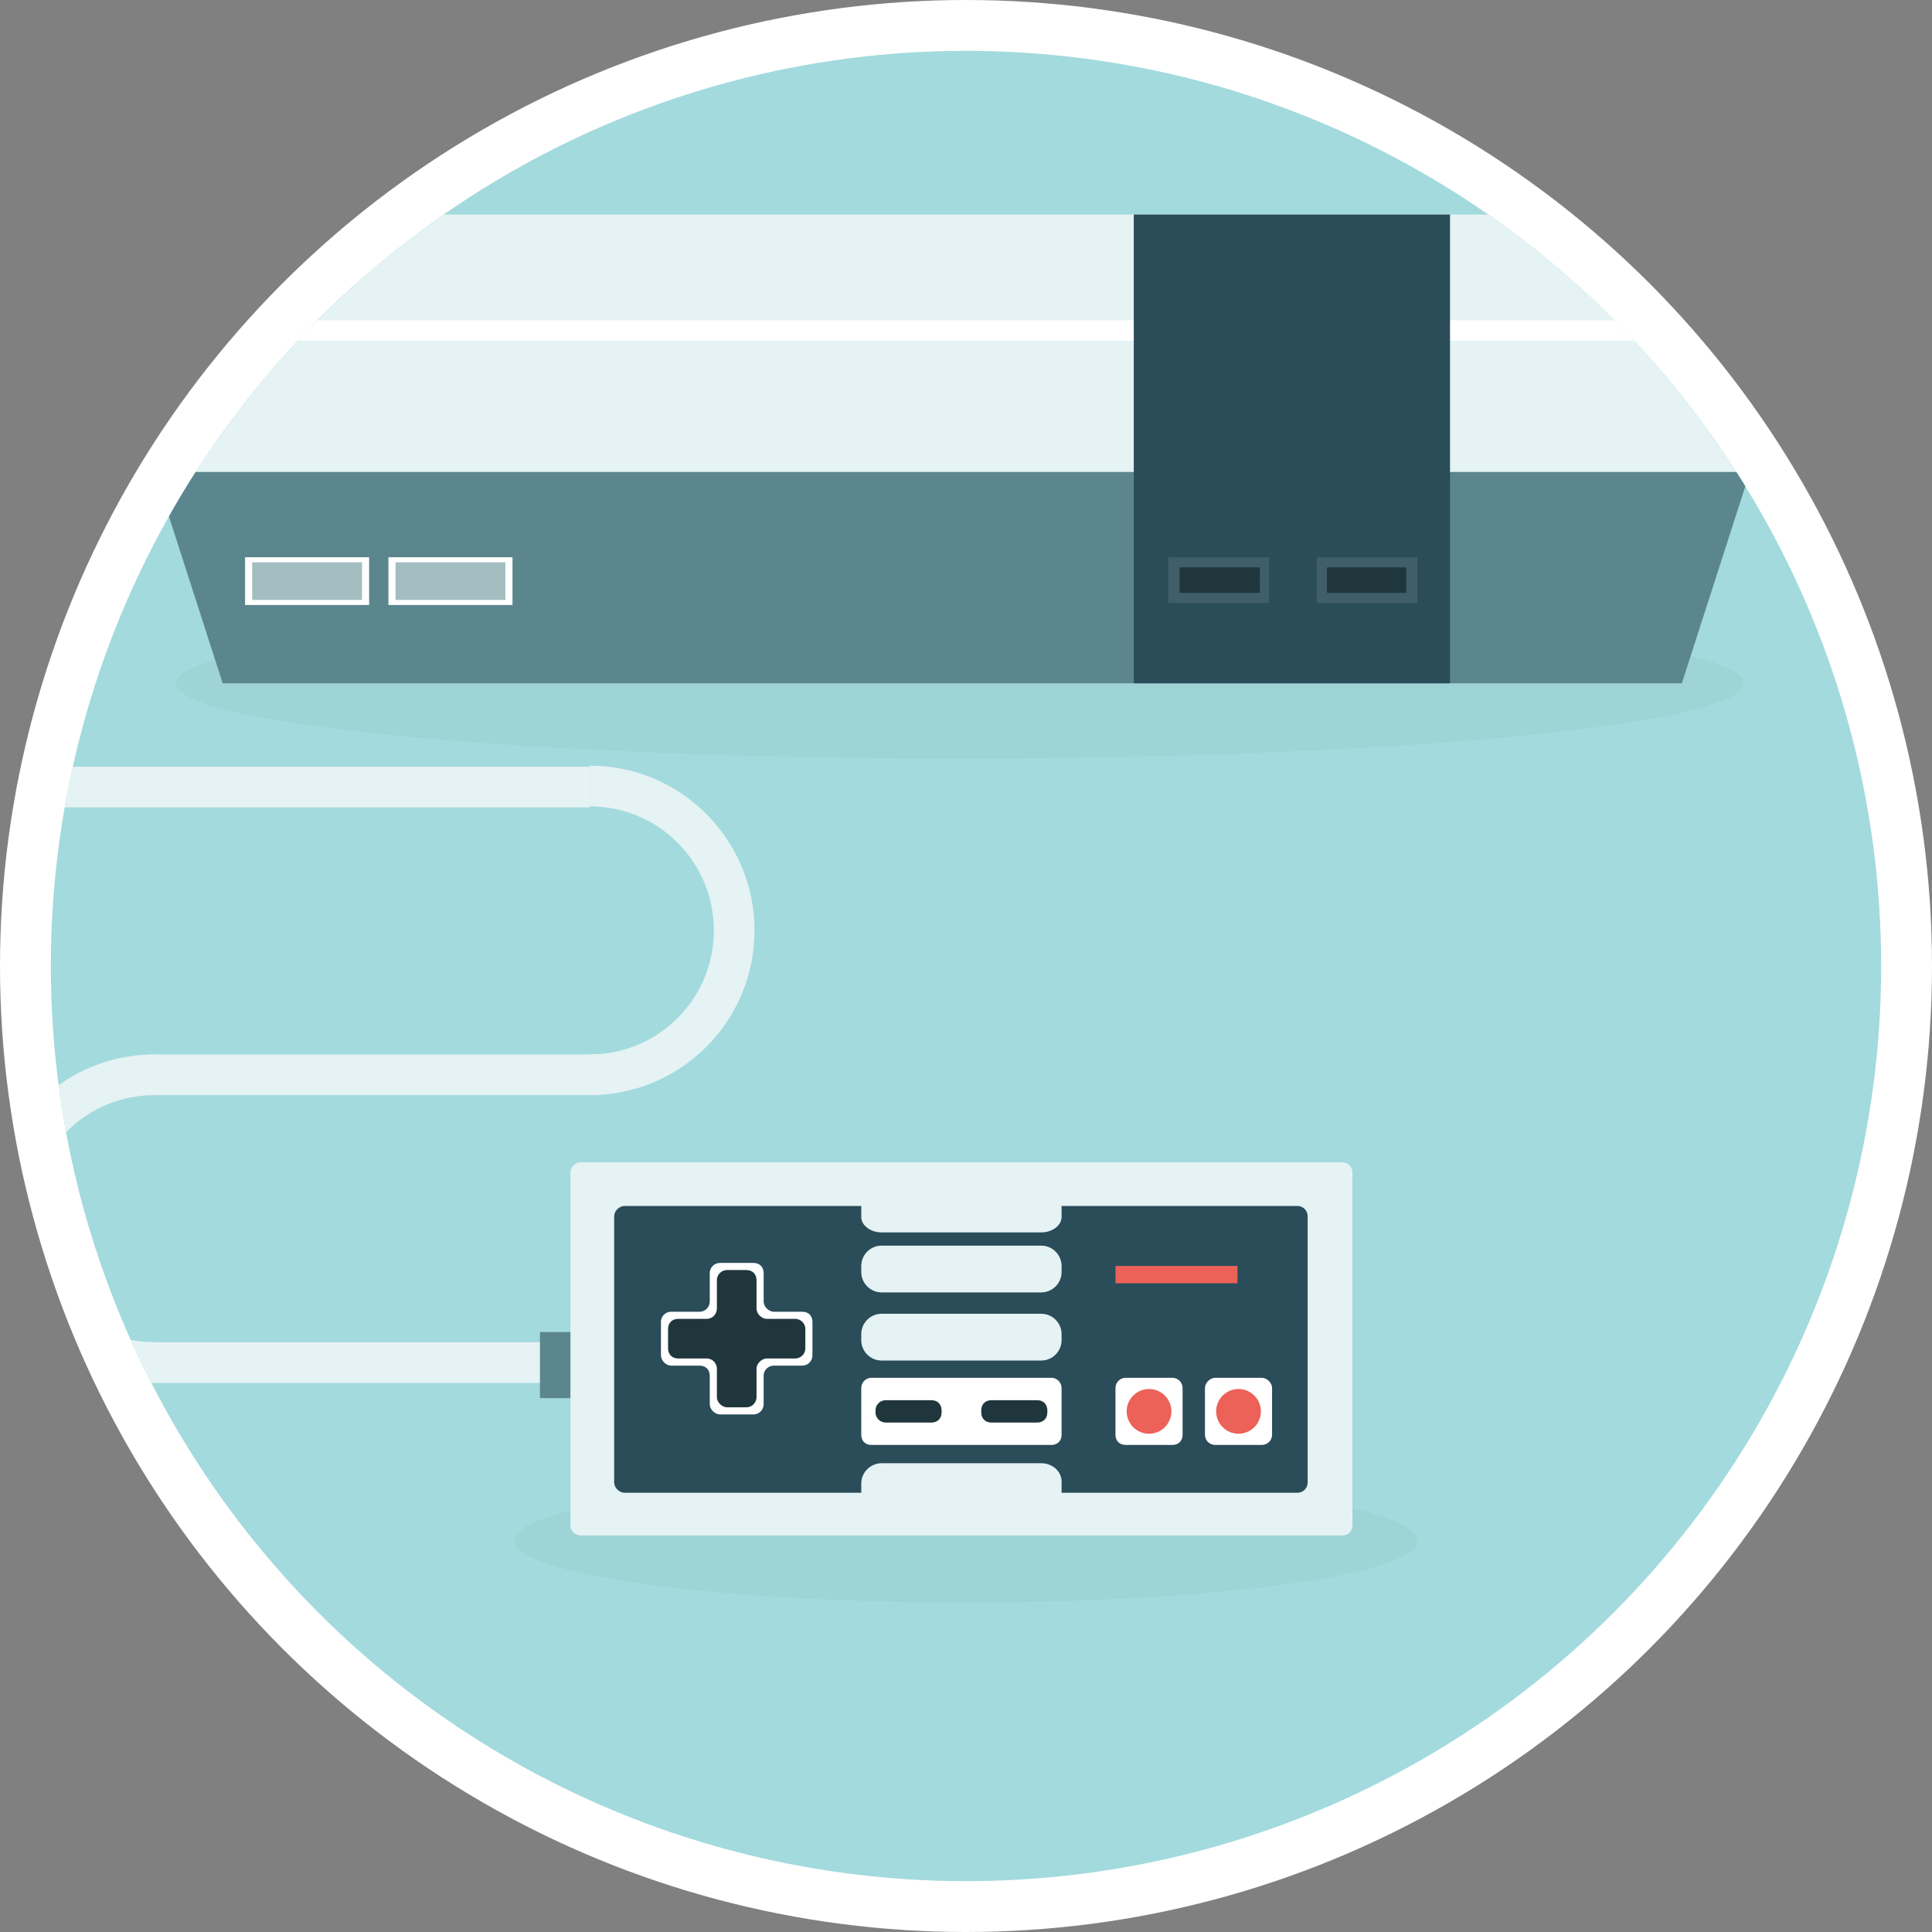<?xml version="1.0" encoding="utf-8"?>
<!-- Generator: Adobe Illustrator 16.0.3, SVG Export Plug-In . SVG Version: 6.00 Build 0)  -->
<!DOCTYPE svg PUBLIC "-//W3C//DTD SVG 1.1//EN" "http://www.w3.org/Graphics/SVG/1.1/DTD/svg11.dtd">
<svg version="1.1" id="Layer_1" xmlns="http://www.w3.org/2000/svg" xmlns:xlink="http://www.w3.org/1999/xlink" x="0px" y="0px"
	 width="190px" height="190px" viewBox="0 0 190 190" enable-background="new 0 0 190 190" xml:space="preserve">
<rect x="0" y="0" width="190" height="190" fill="#808080" stroke="none"/>
<circle fill="#FFFFFF" cx="95" cy="95" r="95"/>
<circle fill="#A3DADD" cx="95" cy="95" r="90"/>
<g>
	<g>
		<g>
			<defs>
				<circle id="SVGID_1_" cx="95" cy="95" r="90"/>
			</defs>
			<clipPath id="SVGID_2_">
				<use xlink:href="#SVGID_1_"  overflow="visible"/>
			</clipPath>
			<g clip-path="url(#SVGID_2_)">
				<ellipse opacity="3.000000e-02" fill="#111E20" enable-background="new    " cx="95" cy="151.5" rx="44.4" ry="6.1"/>
				<line fill="none" stroke="#E5F3F4" stroke-width="4" stroke-miterlimit="10" x1="14.2" y1="134" x2="58.4" y2="134"/>
				<rect x="53.1" y="131" fill="#5C868D" width="6" height="6.5"/>
				<g>
					<path fill="#E5F3F4" d="M133,150c0,0.6-0.4,1-1,1H57.1c-0.5,0-1-0.4-1-1v-34.7c0-0.5,0.5-1,1-1H132c0.6,0,1,0.5,1,1V150z"/>
				</g>
				<g>
					<path fill="#2B4C59" d="M128.6,145.8c0,0.5-0.4,1-1,1H61.4c-0.5,0-1-0.5-1-1v-26.2c0-0.5,0.5-1,1-1h66.2c0.6,0,1,0.5,1,1V145.8
						L128.6,145.8z"/>
				</g>
				<g>
					<path fill="#E5F3F4" d="M104.4,118.2c0,0,0,0.7,0,1.5s-0.9,1.5-2,1.5H86.7c-1.1,0-2-0.7-2-1.5s0-1.5,0-1.5"/>
				</g>
				<g>
					<path fill="#E5F3F4" d="M104.4,147.5c0,0,0-0.8,0-1.8s-0.9-1.8-2-1.8H86.7c-1.1,0-2,0.9-2,2c0,1.1,0,2,0,2"/>
				</g>
				<g>
					<path fill="#E5F3F4" d="M102.4,122.5c1.1,0,2,0.9,2,2v0.6c0,1.1-0.9,2-2,2H86.7c-1.1,0-2-0.9-2-2v-0.6c0-1.1,0.9-2,2-2H102.4z"
						/>
				</g>
				<g>
					<path fill="#FFFFFF" d="M103.4,135.5c0.6,0,1,0.5,1,1v4.6c0,0.6-0.4,1-1,1H85.7c-0.6,0-1-0.4-1-1v-4.6c0-0.5,0.4-1,1-1H103.4z"
						/>
				</g>
				<g>
					<path fill="#20363D" d="M92.6,138.9c0,0.6-0.4,1-1,1h-4.5c-0.5,0-1-0.4-1-1v-0.2c0-0.6,0.5-1,1-1h4.5c0.6,0,1,0.4,1,1V138.9z"
						/>
				</g>
				<g>
					<path fill="#20363D" d="M103,138.9c0,0.6-0.4,1-1,1h-4.5c-0.6,0-1-0.4-1-1v-0.2c0-0.6,0.4-1,1-1h4.5c0.6,0,1,0.4,1,1V138.9z"/>
				</g>
				<g>
					<path fill="#E5F3F4" d="M102.4,129.2c1.1,0,2,0.9,2,2v0.6c0,1.1-0.9,2-2,2H86.7c-1.1,0-2-0.9-2-2v-0.6c0-1.1,0.9-2,2-2H102.4z"
						/>
				</g>
				<g>
					<path fill="#FFFFFF" d="M79.9,130c0-0.6-0.4-1-1-1h-2.8c-0.5,0-1-0.5-1-1v-2.8c0-0.6-0.4-1-1-1h-3.3c-0.5,0-1,0.4-1,1v2.8
						c0,0.5-0.4,1-1,1H66c-0.5,0-1,0.4-1,1v3.3c0,0.5,0.5,1,1,1h2.8c0.6,0,1,0.4,1,1v2.8c0,0.5,0.5,1,1,1h3.3c0.6,0,1-0.5,1-1v-2.8
						c0-0.6,0.5-1,1-1h2.8c0.6,0,1-0.5,1-1V130L79.9,130z"/>
				</g>
				<g>
					<path fill="#20363D" d="M79.2,130.7c0-0.6-0.5-1-1-1h-2.8c-0.5,0-1-0.5-1-1v-2.8c0-0.6-0.4-1-1-1h-1.9c-0.5,0-1,0.4-1,1v2.8
						c0,0.5-0.4,1-1,1h-2.8c-0.6,0-1,0.4-1,1v1.9c0,0.6,0.4,1,1,1h2.8c0.6,0,1,0.5,1,1v2.8c0,0.5,0.5,1,1,1h1.9c0.6,0,1-0.5,1-1
						v-2.8c0-0.5,0.5-1,1-1h2.8c0.5,0,1-0.4,1-1V130.7L79.2,130.7z"/>
				</g>
				<g>
					<path fill="#FFFFFF" d="M116.3,141.1c0,0.6-0.4,1-1,1h-4.6c-0.6,0-1-0.4-1-1v-4.6c0-0.5,0.4-1,1-1h4.6c0.6,0,1,0.5,1,1V141.1z"
						/>
				</g>
				<circle fill="#EC6158" cx="113" cy="138.8" r="2.2"/>
				<g>
					<path fill="#FFFFFF" d="M125.1,141.1c0,0.6-0.5,1-1,1h-4.6c-0.5,0-1-0.4-1-1v-4.6c0-0.5,0.5-1,1-1h4.6c0.5,0,1,0.5,1,1V141.1z"
						/>
				</g>
				<circle fill="#EC6158" cx="121.8" cy="138.8" r="2.2"/>
				<rect x="109.7" y="124.5" fill="#EC6158" width="12" height="1.7"/>
				<path fill="none" stroke="#E5F3F4" stroke-width="4" stroke-miterlimit="10" d="M15.2,134C7.4,134,1,127.7,1,119.9
					c0-7.8,6.3-14.2,14.2-14.2"/>
				<line fill="none" stroke="#E5F3F4" stroke-width="4" stroke-miterlimit="10" x1="58.9" y1="105.7" x2="14.7" y2="105.7"/>
				<path fill="none" stroke="#E5F3F4" stroke-width="4" stroke-miterlimit="10" d="M58,105.7c7.8,0,14.2-6.3,14.2-14.2
					c0-7.8-6.3-14.2-14.2-14.2"/>
				<line fill="none" stroke="#E5F3F4" stroke-width="4" stroke-miterlimit="10" x1="58" y1="77.4" x2="-25.3" y2="77.4"/>
				<path fill="none" stroke="#A3BDC1" stroke-width="4" stroke-miterlimit="10" d="M-25,77.4c-10.1,0-18.2-8.2-18.2-18.2
					C-43.2,49.1-35,41-25,41"/>
				<line fill="none" stroke="#A3BDC1" stroke-width="4" stroke-miterlimit="10" x1="18.9" y1="41" x2="-25.4" y2="41"/>
				<line fill="none" stroke="#A3BDC1" stroke-width="4" stroke-miterlimit="10" x1="3.1" y1="30" x2="47.3" y2="30"/>
				<path fill="none" stroke="#A3BDC1" stroke-width="4" stroke-miterlimit="10" d="M4.1,30c-7.9,0-14.2-6.3-14.2-14.1
					C-10.1,8-3.8,1.7,4.1,1.7"/>
				<path fill="none" stroke="#A3BDC1" stroke-width="4" stroke-miterlimit="10" d="M87.1,1.7c7.8,0,14.2-6.3,14.2-14.2
					c0-7.8-6.3-14.2-14.2-14.2"/>
				<line fill="none" stroke="#A3BDC1" stroke-width="4" stroke-miterlimit="10" x1="87.1" y1="-26.6" x2="33.5" y2="-26.6"/>
				<line fill="none" stroke="#A3BDC1" stroke-width="4" stroke-miterlimit="10" x1="87.7" y1="1.7" x2="3.4" y2="1.7"/>
				<path fill="none" stroke="#A3BDC1" stroke-width="4" stroke-miterlimit="10" d="M34-26.6c-7.8,0-14.2-6.3-14.2-14.2
					C19.8-48.6,26.1-55,34-55"/>
				<line fill="none" stroke="#A3BDC1" stroke-width="4" stroke-miterlimit="10" x1="176.1" y1="-54.9" x2="33.3" y2="-54.9"/>
				<ellipse opacity="3.000000e-02" fill="#111E20" enable-background="new    " cx="94.4" cy="67.2" rx="77.1" ry="7.4"/>
				<rect x="12.8" y="37.7" fill="#5C868D" width="6" height="6.5"/>
				<rect x="12.8" y="26.9" fill="#5C868D" width="6" height="6.5"/>
				<polygon fill="#5C868D" points="165.4,67.2 21.9,67.2 15.2,46.4 172.1,46.4 				"/>
				<rect x="15.2" y="21.1" fill="#E5F3F4" width="157" height="25.3"/>
				<polyline fill="none" stroke="#FFFFFF" stroke-width="2" stroke-miterlimit="10" points="163.2,21.1 163.2,32.5 24.1,32.5 
					24.1,21.1 				"/>
				<rect x="111.5" y="21.1" fill="#2B4C59" width="31.1" height="46.1"/>
				<rect x="24.1" y="54.8" fill="#FFFFFF" width="12.2" height="4.7"/>
				<rect x="38.2" y="54.8" fill="#FFFFFF" width="12.2" height="4.7"/>
				<rect x="114.9" y="54.8" opacity="0.1" fill="#FFFFFF" enable-background="new    " width="9.9" height="4.5"/>
				<rect x="129.5" y="54.8" opacity="0.1" fill="#FFFFFF" enable-background="new    " width="9.9" height="4.5"/>
				<rect x="38.9" y="55.3" fill="#A3BDC1" width="10.8" height="3.7"/>
				<rect x="130.5" y="55.8" fill="#20363D" width="7.8" height="2.5"/>
				<rect x="116" y="55.8" fill="#20363D" width="7.9" height="2.5"/>
				<rect x="24.8" y="55.3" fill="#A3BDC1" width="10.8" height="3.7"/>
			</g>
		</g>
	</g>
</g>
</svg>
